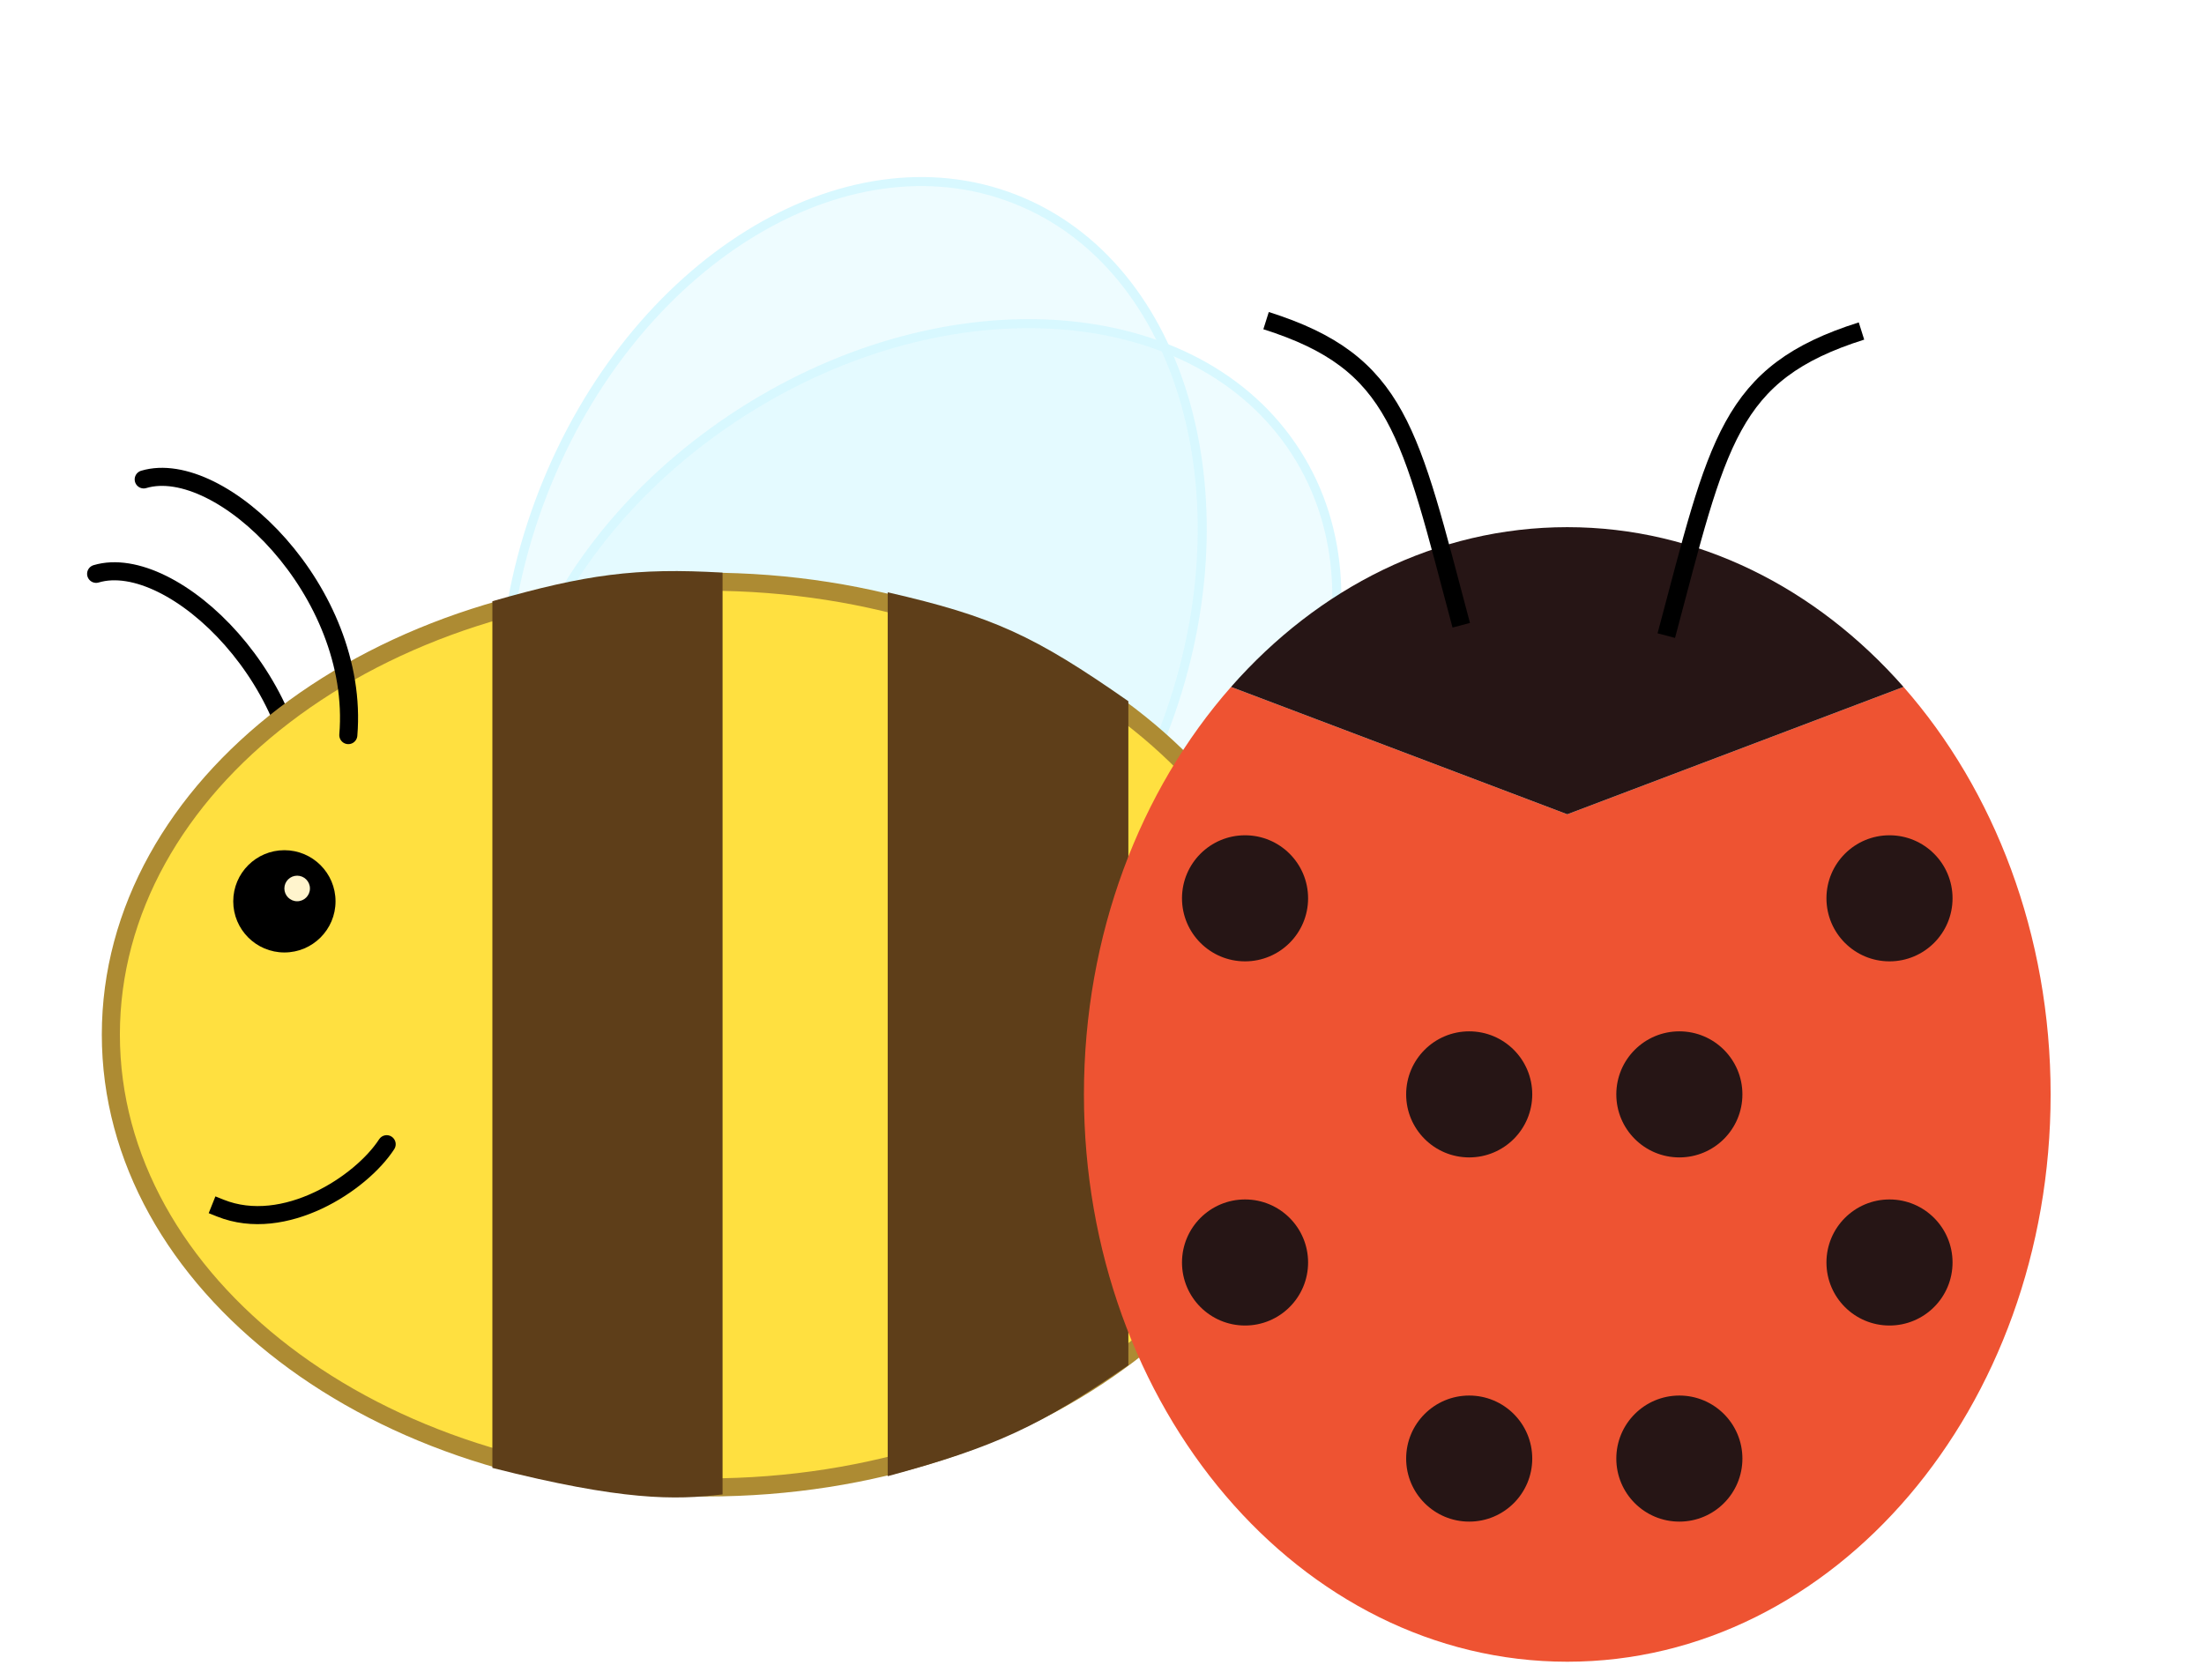 <svg width="122" height="93" viewBox="0 0 122 93" fill="none" xmlns="http://www.w3.org/2000/svg">
<g filter="url(#filter0_d_292_2)">
<path d="M73.13 57.232L70.954 55.812V57.225L73.13 57.232Z" stroke="black"/>
<path d="M5.321 27.77C9.565 26.501 17.307 33.981 16.646 41.928" stroke="black" stroke-linecap="round"/>
<path d="M64.351 36.634C61.872 42.985 57.701 47.973 52.971 50.907C48.242 53.841 42.969 54.715 38.261 52.878C33.553 51.041 30.265 46.827 28.773 41.465C27.281 36.102 27.59 29.608 30.068 23.256C32.547 16.905 36.718 11.917 41.448 8.983C46.178 6.049 51.45 5.175 56.158 7.013C60.866 8.85 64.153 13.064 65.646 18.426C67.138 23.788 66.829 30.282 64.351 36.634Z" fill="#D8F8FF" fill-opacity="0.43" stroke="#D8F8FF" stroke-width="0.5"/>
<path d="M60.907 49.821C55.161 53.49 48.851 55.059 43.301 54.641C37.751 54.223 32.977 51.82 30.257 47.561C27.537 43.301 27.366 37.959 29.322 32.748C31.277 27.537 35.356 22.474 41.102 18.804C46.849 15.135 53.158 13.566 58.708 13.984C64.258 14.402 69.032 16.805 71.752 21.064C74.472 25.324 74.643 30.666 72.688 35.877C70.732 41.087 66.653 46.151 60.907 49.821Z" fill="#D8F8FF" fill-opacity="0.43" stroke="#D8F8FF" stroke-width="0.5"/>
<path d="M72.102 53.279C72.102 60.152 68.456 66.409 62.492 70.965C56.527 75.52 48.266 78.352 39.119 78.352C29.973 78.352 21.712 75.52 15.747 70.965C9.783 66.409 6.136 60.152 6.136 53.279C6.136 46.406 9.783 40.148 15.747 35.593C21.712 31.037 29.973 28.205 39.119 28.205C48.266 28.205 56.527 31.037 62.492 35.593C68.456 40.148 72.102 46.406 72.102 53.279Z" fill="#FFE040" stroke="#AD8B33"/>
<path d="M27.255 29.286C32.414 27.806 35.207 27.419 39.997 27.704V78.737C37.377 79.056 34.454 79.097 27.255 77.27V29.286Z" fill="#5E3E19"/>
<path d="M49.138 28.793C54.957 30.128 57.246 31.18 62.459 34.823V71.584C57.521 74.969 55.186 76.082 49.138 77.729V28.793Z" fill="#5E3E19"/>
<circle cx="15.742" cy="45.902" r="2.831" fill="black"/>
<circle cx="16.449" cy="45.19" r="0.708" fill="#FFF4CD"/>
<path d="M12.388 62.424L11.924 62.238L11.552 63.167L12.016 63.352L12.388 62.424ZM21.824 59.621C21.974 59.389 21.908 59.08 21.676 58.929C21.445 58.779 21.135 58.845 20.985 59.077L21.824 59.621ZM12.016 63.352C13.96 64.13 16.058 63.744 17.812 62.921C19.564 62.1 21.057 60.804 21.824 59.621L20.985 59.077C20.335 60.079 18.998 61.261 17.387 62.016C15.779 62.771 13.983 63.062 12.388 62.424L12.016 63.352Z" fill="black"/>
<path d="M7.955 22.542C12.199 21.273 19.941 28.753 19.281 36.699" stroke="black" stroke-linecap="round"/>
</g>
<g filter="url(#filter1_dd_292_2)">
<path d="M90.755 84.001C105.531 84.001 117.51 69.939 117.51 52.593C117.51 43.739 114.388 35.74 109.367 30.031L90.755 37.083L72.143 30.031C67.121 35.74 64 43.739 64 52.593C64 69.939 75.979 84.001 90.755 84.001Z" fill="#EE5332"/>
<path d="M90.755 21.186C83.521 21.186 76.958 24.555 72.143 30.031L90.755 37.083L109.367 30.031C104.551 24.555 97.988 21.186 90.755 21.186Z" fill="#261515"/>
<circle cx="85.326" cy="52.59" r="3.49" transform="rotate(-90 85.326 52.59)" fill="#261515"/>
<circle r="3.49" transform="matrix(0 -1 -1 0 108.591 61.897)" fill="#261515"/>
<circle cx="72.918" cy="41.735" r="3.49" transform="rotate(-90 72.918 41.735)" fill="#261515"/>
<circle r="3.49" transform="matrix(0 -1 -1 0 108.591 41.735)" fill="#261515"/>
<circle cx="72.918" cy="61.897" r="3.49" transform="rotate(-90 72.918 61.897)" fill="#261515"/>
<circle r="3.49" transform="matrix(0 -1 -1 0 96.959 52.59)" fill="#261515"/>
<circle cx="85.326" cy="72.754" r="3.49" transform="rotate(-90 85.326 72.754)" fill="#261515"/>
<circle r="3.49" transform="matrix(0 -1 -1 0 96.959 72.754)" fill="#261515"/>
<path d="M96.236 27.191C99.105 16.442 99.673 12.653 107.04 10.326" stroke="black"/>
<path d="M84.886 26.616C82.018 15.868 81.449 12.079 74.082 9.752" stroke="black"/>
</g>
<defs>
<filter id="filter0_d_292_2" x="0.821" y="5.801" width="77.999" height="81.106" filterUnits="userSpaceOnUse" color-interpolation-filters="sRGB">
<feFlood flood-opacity="0" result="BackgroundImageFix"/>
<feColorMatrix in="SourceAlpha" type="matrix" values="0 0 0 0 0 0 0 0 0 0 0 0 0 0 0 0 0 0 127 0" result="hardAlpha"/>
<feOffset dy="4"/>
<feGaussianBlur stdDeviation="2"/>
<feComposite in2="hardAlpha" operator="out"/>
<feColorMatrix type="matrix" values="0 0 0 0 0 0 0 0 0 0 0 0 0 0 0 0 0 0 0.4 0"/>
<feBlend mode="normal" in2="BackgroundImageFix" result="effect1_dropShadow_292_2"/>
<feBlend mode="normal" in="SourceGraphic" in2="effect1_dropShadow_292_2" result="shape"/>
</filter>
<filter id="filter1_dd_292_2" x="56" y="9.275" width="65.51" height="82.727" filterUnits="userSpaceOnUse" color-interpolation-filters="sRGB">
<feFlood flood-opacity="0" result="BackgroundImageFix"/>
<feColorMatrix in="SourceAlpha" type="matrix" values="0 0 0 0 0 0 0 0 0 0 0 0 0 0 0 0 0 0 127 0" result="hardAlpha"/>
<feOffset dx="-4" dy="4"/>
<feGaussianBlur stdDeviation="2"/>
<feComposite in2="hardAlpha" operator="out"/>
<feColorMatrix type="matrix" values="0 0 0 0 0 0 0 0 0 0 0 0 0 0 0 0 0 0 0.25 0"/>
<feBlend mode="normal" in2="BackgroundImageFix" result="effect1_dropShadow_292_2"/>
<feColorMatrix in="SourceAlpha" type="matrix" values="0 0 0 0 0 0 0 0 0 0 0 0 0 0 0 0 0 0 127 0" result="hardAlpha"/>
<feOffset dy="4"/>
<feGaussianBlur stdDeviation="2"/>
<feComposite in2="hardAlpha" operator="out"/>
<feColorMatrix type="matrix" values="0 0 0 0 0 0 0 0 0 0 0 0 0 0 0 0 0 0 0.4 0"/>
<feBlend mode="normal" in2="effect1_dropShadow_292_2" result="effect2_dropShadow_292_2"/>
<feBlend mode="normal" in="SourceGraphic" in2="effect2_dropShadow_292_2" result="shape"/>
</filter>
</defs>
</svg>
